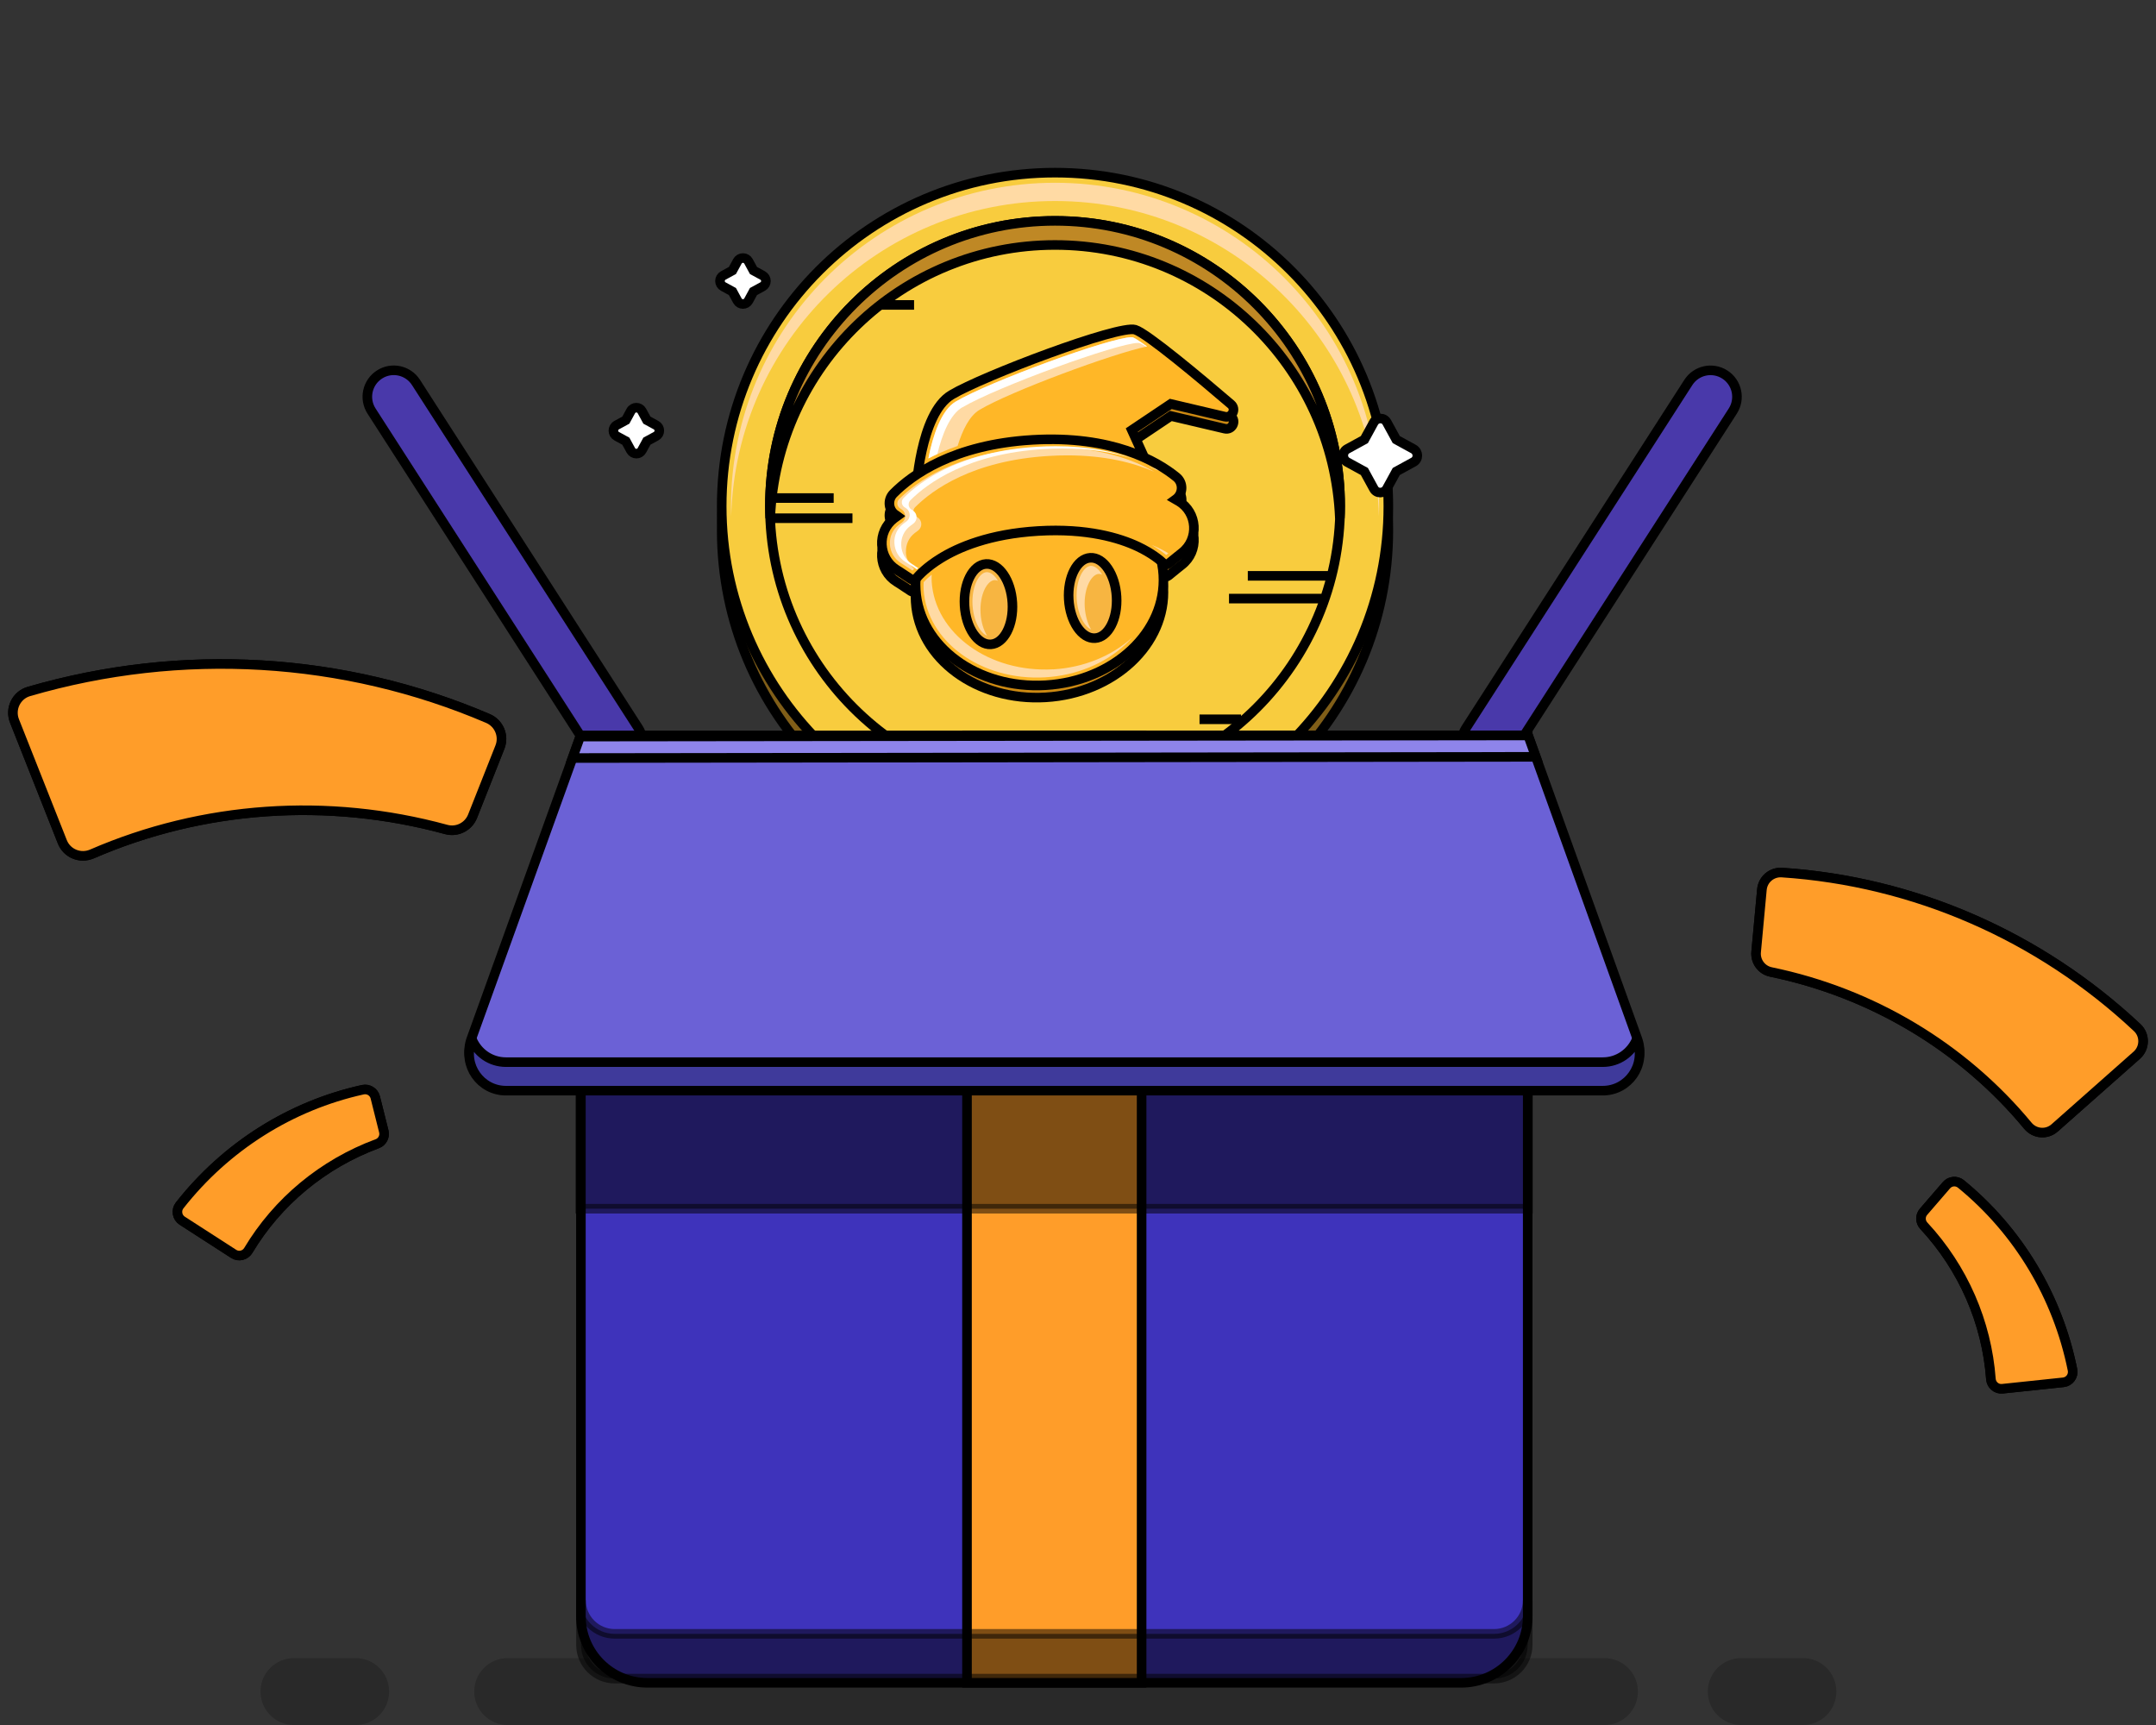 <svg width="225" height="180" viewBox="0 0 225 180" fill="none" xmlns="http://www.w3.org/2000/svg">
<rect x="0" y="0" width="225" height="180" fill="#333333" stroke="none"/>
<path opacity="0.2" d="M167.445 173.022H52.979C51.053 173.022 49.492 174.584 49.492 176.511C49.492 178.438 51.053 180 52.979 180H167.445C169.37 180 170.931 178.438 170.931 176.511C170.931 174.584 169.37 173.022 167.445 173.022Z" fill="black"/>
<path opacity="0.2" d="M37.12 173.022H30.674C28.748 173.022 27.187 174.584 27.187 176.511C27.187 178.438 28.748 180 30.674 180H37.12C39.046 180 40.607 178.438 40.607 176.511C40.607 174.584 39.046 173.022 37.12 173.022Z" fill="black"/>
<path opacity="0.2" d="M188.157 173.022H181.711C179.785 173.022 178.224 174.584 178.224 176.511C178.224 178.438 179.785 180 181.711 180H188.157C190.083 180 191.644 178.438 191.644 176.511C191.644 174.584 190.083 173.022 188.157 173.022Z" fill="black"/>
<path d="M110.103 90.135C129.314 90.135 144.888 74.553 144.888 55.333C144.888 36.112 129.314 20.53 110.103 20.53C90.891 20.53 75.317 36.112 75.317 55.333C75.317 74.553 90.891 90.135 110.103 90.135Z" fill="#805E18" stroke="black" stroke-miterlimit="10"/>
<path d="M110.103 87.619C129.314 87.619 144.888 72.038 144.888 52.817C144.888 33.596 129.314 18.015 110.103 18.015C90.891 18.015 75.317 33.596 75.317 52.817C75.317 72.038 90.891 87.619 110.103 87.619Z" fill="#F8CC3E" stroke="black" stroke-miterlimit="10"/>
<path d="M110.103 20.975C128.468 20.975 143.397 35.617 143.9 53.865C143.908 53.546 143.925 53.236 143.925 52.909C143.925 34.217 128.778 19.071 110.103 19.071C91.428 19.071 76.281 34.225 76.281 52.909C76.281 53.228 76.298 53.546 76.306 53.865C76.809 35.617 91.746 20.975 110.103 20.975Z" fill="#FFDAA4"/>
<path d="M110.103 82.587C126.537 82.587 139.859 69.258 139.859 52.816C139.859 36.375 126.537 23.046 110.103 23.046C93.669 23.046 80.346 36.375 80.346 52.816C80.346 69.258 93.669 82.587 110.103 82.587Z" fill="#F8CC3E" stroke="black" stroke-miterlimit="10"/>
<path d="M128.468 43.449C125.249 40.699 119.658 36.019 118.46 35.658C116.75 35.139 102.601 40.48 99.29 42.46C97.01 43.827 96.121 48.154 95.786 50.712C94.671 51.433 93.841 52.154 93.246 52.749C92.567 53.429 92.718 54.561 93.548 55.039L93.64 55.106C93.523 55.19 93.406 55.273 93.297 55.357C91.495 56.741 91.645 59.508 93.565 60.708L93.833 60.875C93.833 60.875 94.663 61.412 95.107 61.714C95.25 61.815 95.434 61.789 95.56 61.672C95.535 62.041 95.535 62.418 95.56 62.796C95.912 68.733 101.981 73.195 109.122 72.767C116.255 72.339 121.754 67.19 121.402 61.253C121.377 60.766 121.293 60.288 121.184 59.827C121.285 59.911 121.377 59.995 121.452 60.062C121.586 60.188 121.796 60.196 121.93 60.079C122.391 59.693 123.338 58.938 123.338 58.938C125.157 57.521 124.973 54.72 122.994 53.538C122.894 53.479 122.793 53.42 122.693 53.361L122.726 53.336L122.76 53.311C123.497 52.733 123.506 51.617 122.777 51.03C122.022 50.418 120.916 49.672 119.424 48.992L118.124 46.133L122.19 43.407L127.823 44.732C128.577 44.908 129.063 43.952 128.476 43.449H128.468Z" fill="#CC8912" stroke="black" stroke-miterlimit="10"/>
<path d="M110.103 25.562C126.112 25.562 139.172 38.216 139.826 54.074C139.842 53.655 139.859 53.236 139.859 52.816C139.859 36.371 126.54 23.046 110.103 23.046C93.665 23.046 80.346 36.371 80.346 52.816C80.346 53.236 80.363 53.655 80.38 54.074C81.042 38.216 94.093 25.562 110.103 25.562Z" fill="#BF8825" stroke="black" stroke-miterlimit="10"/>
<path d="M109.124 71.5C116.259 71.075 121.756 65.922 121.403 59.99C121.05 54.058 114.979 49.594 107.844 50.02C100.709 50.445 95.212 55.599 95.565 61.53C95.918 67.462 101.989 71.926 109.124 71.5Z" fill="#FFB727" stroke="black" stroke-miterlimit="10"/>
<path d="M103.405 67.237C104.782 67.155 105.787 65.211 105.649 62.895C105.511 60.578 104.283 58.767 102.906 58.849C101.528 58.931 100.524 60.876 100.662 63.192C100.8 65.508 102.028 67.32 103.405 67.237Z" fill="#F7B541" stroke="black" stroke-miterlimit="10"/>
<path d="M114.278 66.591C115.655 66.509 116.659 64.564 116.521 62.248C116.383 59.932 115.155 58.121 113.778 58.203C112.401 58.285 111.397 60.229 111.534 62.546C111.672 64.862 112.901 66.673 114.278 66.591Z" fill="#F7B541" stroke="black" stroke-miterlimit="10"/>
<path d="M95.593 51.408C95.593 51.408 95.979 43.181 99.29 41.202C102.601 39.223 116.75 33.881 118.46 34.401C119.667 34.761 125.258 39.441 128.468 42.191C129.055 42.694 128.568 43.651 127.814 43.474L122.181 42.149L118.116 44.875L119.734 48.439L95.593 51.408Z" fill="#FFB727"/>
<path d="M95.593 51.408C95.593 51.408 95.979 43.181 99.29 41.202C102.601 39.223 116.75 33.881 118.46 34.401C119.667 34.761 125.258 39.441 128.468 42.191C129.055 42.694 128.568 43.651 127.814 43.474L122.181 42.149L118.116 44.875L119.734 48.439L95.593 51.408Z" stroke="black" stroke-miterlimit="10"/>
<path d="M122.986 52.288C122.885 52.229 122.785 52.17 122.684 52.112L122.718 52.087L122.751 52.062C123.489 51.483 123.497 50.367 122.768 49.781C120.706 48.103 116.037 45.411 107.756 45.898C99.474 46.384 95.149 49.579 93.246 51.491C92.567 52.17 92.718 53.303 93.548 53.781L93.64 53.848C93.523 53.932 93.406 54.015 93.297 54.099C91.495 55.483 91.645 58.25 93.565 59.45L93.833 59.617C93.833 59.617 94.663 60.154 95.107 60.456C95.258 60.557 95.468 60.531 95.585 60.389C95.937 59.978 96.742 59.139 98.141 58.276C99.977 57.135 103.246 55.709 108.359 55.407C113.456 55.106 116.817 56.129 118.745 57.034C120.195 57.722 121.067 58.443 121.452 58.812C121.586 58.938 121.796 58.946 121.93 58.829C122.391 58.443 123.338 57.688 123.338 57.688C125.157 56.271 124.973 53.47 122.994 52.288H122.986Z" fill="#FFB727" stroke="black" stroke-miterlimit="10"/>
<path d="M109.902 69.841C103.246 70.21 97.555 66.117 97.228 60.658C97.211 60.423 97.228 60.197 97.228 59.962C96.859 60.272 96.583 60.541 96.39 60.75C96.39 60.993 96.373 61.245 96.39 61.497C96.717 66.956 102.408 71.057 109.063 70.679C112.316 70.486 115.308 69.254 117.488 67.216C117.731 66.981 117.965 66.746 118.183 66.503C116.021 68.465 113.087 69.656 109.902 69.849V69.841Z" fill="#FFDAA4"/>
<path d="M102.333 63.987C102.274 63.031 102.442 62.092 102.794 61.413C103.07 60.876 103.439 60.549 103.791 60.532C103.808 60.532 103.816 60.532 103.833 60.532C103.934 60.532 104.034 60.557 104.135 60.608C104.101 60.557 104.084 60.499 104.051 60.457C103.724 59.971 103.338 59.702 102.995 59.702C102.978 59.702 102.97 59.702 102.953 59.702C102.601 59.727 102.232 60.046 101.955 60.583C101.603 61.262 101.436 62.201 101.494 63.157C101.553 64.113 101.83 65.027 102.257 65.656C102.492 66 102.752 66.235 103.012 66.344C102.634 65.723 102.383 64.885 102.333 63.987Z" fill="#FFDAA4"/>
<path d="M113.204 63.342C113.146 62.386 113.313 61.446 113.665 60.767C113.942 60.23 114.311 59.903 114.663 59.886C114.679 59.886 114.688 59.886 114.705 59.886C114.805 59.886 114.914 59.912 115.023 59.962C114.679 59.392 114.252 59.048 113.866 59.048C113.85 59.048 113.841 59.048 113.824 59.048C113.472 59.073 113.104 59.392 112.827 59.928C112.475 60.608 112.307 61.547 112.366 62.503C112.467 64.138 113.162 65.371 113.866 65.681C113.523 65.103 113.263 64.289 113.204 63.342Z" fill="#FFDAA4"/>
<path d="M102.232 42.761C105.409 40.858 116.13 36.891 119.7 36.153C118.644 35.39 118.301 35.231 118.208 35.206C118.166 35.206 118.116 35.197 118.057 35.197C115.928 35.197 103.23 39.826 99.717 41.923C98.225 42.82 97.354 45.453 96.884 47.843C97.773 47.382 98.787 46.938 99.935 46.535C100.447 44.875 101.176 43.382 102.232 42.761Z" fill="#FFDAA4"/>
<path d="M94.546 57.623C94.512 56.826 94.847 56.088 95.476 55.61L95.803 55.367C96.021 55.207 96.155 54.947 96.147 54.679C96.147 54.411 96.004 54.151 95.778 54L95.627 53.899C95.4 53.765 95.342 53.555 95.325 53.446C95.3 53.253 95.367 53.06 95.501 52.926C97.295 51.132 101.486 48.054 109.466 47.576C110.128 47.534 110.765 47.517 111.377 47.517C115.342 47.517 118.309 48.289 120.463 49.228C118.292 47.97 114.813 46.679 109.7 46.679C109.089 46.679 108.451 46.696 107.789 46.737C99.801 47.215 95.61 50.293 93.825 52.088C93.691 52.23 93.624 52.415 93.649 52.608C93.665 52.717 93.724 52.926 93.95 53.06L94.101 53.161C94.328 53.312 94.462 53.572 94.47 53.84C94.47 54.117 94.344 54.369 94.126 54.528L93.8 54.771C93.171 55.249 92.827 55.987 92.869 56.784C92.911 57.597 93.322 58.31 94.009 58.746L94.277 58.914C94.277 58.914 94.789 59.241 95.225 59.535C95.275 59.484 95.342 59.417 95.4 59.358C94.889 58.922 94.571 58.319 94.537 57.631L94.546 57.623Z" fill="#FFDAA4"/>
<path d="M120.765 57.111C120.589 57.027 120.388 56.943 120.187 56.859C120.849 57.254 121.36 57.631 121.704 57.916C121.779 57.857 121.855 57.799 121.93 57.731C121.586 57.522 121.209 57.312 120.773 57.111H120.765Z" fill="#FFDAA4"/>
<path d="M100.43 42.511C103.942 40.414 116.649 35.785 118.77 35.785C118.829 35.785 118.879 35.785 118.921 35.793C118.979 35.81 119.164 35.894 119.591 36.171C119.625 36.171 119.667 36.154 119.7 36.145C118.644 35.382 118.301 35.223 118.208 35.198C118.166 35.198 118.116 35.19 118.057 35.19C115.928 35.19 103.23 39.819 99.717 41.915C98.225 42.812 97.354 45.446 96.884 47.836C97.178 47.676 97.496 47.525 97.823 47.374C98.326 45.303 99.139 43.265 100.422 42.502L100.43 42.511Z" fill="white"/>
<path d="M120.949 49.11C120.857 49.059 120.748 49.001 120.647 48.95C120.354 48.841 120.052 48.741 119.742 48.648C120.17 48.799 120.58 48.95 120.949 49.118V49.11Z" fill="white"/>
<path d="M95.459 59.031L95.191 58.863C94.504 58.435 94.084 57.714 94.051 56.901C94.017 56.104 94.353 55.366 94.981 54.888L95.308 54.645C95.526 54.485 95.66 54.225 95.652 53.957C95.652 53.689 95.509 53.429 95.283 53.278L95.132 53.177C94.906 53.043 94.847 52.833 94.83 52.724C94.805 52.531 94.872 52.339 95.006 52.204C96.8 50.41 100.991 47.332 108.971 46.854C109.633 46.812 110.27 46.795 110.882 46.795C113.858 46.795 116.263 47.24 118.191 47.852C116.154 47.114 113.522 46.56 110.17 46.56C109.558 46.56 108.921 46.577 108.259 46.619C100.27 47.097 96.079 50.175 94.294 51.97C94.16 52.112 94.093 52.297 94.118 52.489C94.135 52.599 94.193 52.808 94.42 52.942L94.571 53.043C94.797 53.194 94.931 53.454 94.939 53.722C94.939 53.999 94.814 54.251 94.596 54.41L94.269 54.653C93.64 55.131 93.296 55.869 93.338 56.666C93.38 57.479 93.791 58.192 94.478 58.628L94.747 58.796C94.747 58.796 95.258 59.123 95.694 59.416C95.736 59.374 95.786 59.324 95.828 59.282C95.61 59.14 95.451 59.039 95.451 59.039L95.459 59.031Z" fill="white"/>
<path d="M80.288 51.97H87.002" stroke="black" stroke-miterlimit="10"/>
<path d="M80.372 54.075H88.963" stroke="black" stroke-miterlimit="10"/>
<path d="M138.61 60.088H130.22" stroke="black" stroke-miterlimit="10"/>
<path d="M137.906 62.461H128.258" stroke="black" stroke-miterlimit="10"/>
<path d="M129.516 75.057H125.182" stroke="black" stroke-miterlimit="10"/>
<path d="M91.897 31.818H95.392" stroke="black" stroke-miterlimit="10"/>
<path d="M143.372 44.068L143.372 44.068L143.369 44.074L142.386 45.869L140.595 46.85C140.036 47.147 140.07 47.921 140.585 48.212L140.585 48.212L140.591 48.216L142.386 49.199L143.367 50.991C143.664 51.55 144.437 51.516 144.729 51L144.729 51L144.732 50.994L145.715 49.199L147.506 48.218C148.065 47.92 148.031 47.147 147.515 46.855L147.515 46.855L147.509 46.852L145.715 45.869L144.734 44.077C144.437 43.517 143.663 43.552 143.372 44.068Z" fill="white" stroke="black"/>
<path d="M76.436 28.225L75.481 28.745C75.023 28.993 75.023 29.653 75.481 29.901L76.436 30.421L76.956 31.377C77.204 31.835 77.864 31.835 78.112 31.377L78.632 30.421L79.587 29.901C80.045 29.653 80.045 28.993 79.587 28.745L78.632 28.225L78.112 27.269C77.864 26.811 77.204 26.811 76.956 27.269L76.436 28.225Z" fill="white" stroke="black"/>
<path d="M65.313 43.84L64.358 44.361C63.9 44.608 63.9 45.269 64.358 45.516L65.313 46.036L65.833 46.992C66.081 47.45 66.741 47.45 66.989 46.992L67.509 46.036L68.464 45.516C68.922 45.268 68.922 44.608 68.464 44.361L67.509 43.84L66.989 42.885C66.741 42.426 66.081 42.426 65.833 42.885L65.313 43.84Z" fill="white" stroke="black"/>
<path d="M43.412 39.906C42.588 38.625 40.881 38.255 39.601 39.08C38.32 39.905 37.95 41.612 38.774 42.893L61.986 78.968C62.81 80.249 64.516 80.62 65.797 79.795C67.078 78.97 67.448 77.263 66.623 75.981L43.412 39.906Z" fill="#4939AA" stroke="black" stroke-miterlimit="10"/>
<path d="M152.982 75.985C152.158 77.267 152.528 78.974 153.809 79.799C155.089 80.623 156.796 80.253 157.62 78.972L180.831 42.897C181.656 41.616 181.286 39.908 180.005 39.084C178.724 38.259 177.018 38.629 176.194 39.91L152.982 75.985Z" fill="#4939AA" stroke="black" stroke-miterlimit="10"/>
<path d="M60.623 76.742H159.432V168.654C159.432 172.486 156.322 175.597 152.491 175.597H67.564C63.733 175.597 60.623 172.486 60.623 168.654V76.742Z" fill="#3E33BB" stroke="black" stroke-miterlimit="10"/>
<path d="M119.139 76.742H100.916V175.597H119.139V76.742Z" fill="#FF9D29" stroke="black" stroke-miterlimit="10"/>
<path d="M167.261 113.549H52.803C50.138 113.549 48.285 110.907 49.19 108.4L60.556 76.86L159.474 76.742L170.873 108.4C171.778 110.907 169.918 113.549 167.261 113.549Z" fill="#6B61D6" stroke="black" stroke-miterlimit="10"/>
<path d="M160.278 78.973L159.473 76.742L60.548 76.86L59.743 79.099L160.278 78.973Z" fill="#8E84EA" stroke="black" stroke-miterlimit="10"/>
<path opacity="0.5" d="M159.465 113.389H60.548V126.127H159.465V113.389Z" fill="black" stroke="black" stroke-miterlimit="10"/>
<path d="M170.806 108.467C170.236 109.825 168.903 110.832 167.26 110.832H52.803C51.16 110.832 49.827 109.825 49.257 108.467L49.19 108.66C48.285 111.167 50.146 113.809 52.803 113.809H167.26C169.926 113.809 171.778 111.167 170.873 108.66L170.806 108.467Z" fill="#3F3A9B" stroke="black" stroke-miterlimit="10"/>
<path opacity="0.5" d="M155.919 170.489H64.144C62.208 170.489 60.632 168.913 60.632 166.976V171.647C60.632 173.592 62.208 175.16 64.144 175.16H155.919C157.856 175.16 159.432 173.584 159.432 171.647V166.976C159.432 168.921 157.856 170.489 155.919 170.489Z" fill="black" stroke="black" stroke-miterlimit="10"/>
<path d="M46.566 86.554C34.195 83.174 21.152 84.097 9.593 89.111C8.386 89.631 6.995 89.069 6.509 87.853C4.84 83.644 3.181 79.442 1.513 75.232C1.01 73.966 1.706 72.532 3.013 72.155C18.939 67.517 35.879 68.532 50.925 74.972C52.082 75.467 52.635 76.792 52.174 77.958C51.219 80.365 50.271 82.772 49.316 85.178C48.88 86.269 47.698 86.864 46.566 86.554Z" fill="#F9AE40" stroke="black" stroke-miterlimit="10"/>
<path d="M46.566 86.554C34.195 83.174 21.152 84.097 9.593 89.111C8.386 89.631 6.995 89.069 6.509 87.853C4.84 83.644 3.181 79.442 1.513 75.232C1.01 73.966 1.706 72.532 3.013 72.155C18.939 67.517 35.879 68.532 50.925 74.972C52.082 75.467 52.635 76.792 52.174 77.958C51.219 80.365 50.271 82.772 49.316 85.178C48.88 86.269 47.698 86.864 46.566 86.554Z" fill="#FF9D29" stroke="black" stroke-miterlimit="10"/>
<path d="M184.813 101.423C195.399 103.611 204.846 109.28 211.627 117.465C212.331 118.32 213.597 118.429 214.427 117.691C217.285 115.167 220.143 112.643 222.993 110.11C223.856 109.347 223.873 108.006 223.035 107.226C212.834 97.657 199.724 91.955 185.953 91.049C184.896 90.982 183.974 91.762 183.874 92.818C183.673 94.99 183.471 97.162 183.27 99.334C183.178 100.324 183.84 101.221 184.813 101.423Z" fill="#F9AE40" stroke="black" stroke-miterlimit="10"/>
<path d="M184.813 101.423C195.399 103.611 204.846 109.28 211.627 117.465C212.331 118.32 213.597 118.429 214.427 117.691C217.285 115.167 220.143 112.643 222.993 110.11C223.856 109.347 223.873 108.006 223.035 107.226C212.834 97.657 199.724 91.955 185.953 91.049C184.896 90.982 183.974 91.762 183.874 92.818C183.673 94.99 183.471 97.162 183.27 99.334C183.178 100.324 183.84 101.221 184.813 101.423Z" fill="#FF9D29" stroke="black" stroke-miterlimit="10"/>
<path d="M39.375 119.343C33.709 121.448 28.964 125.381 25.913 130.48C25.595 131.009 24.907 131.176 24.388 130.841C22.594 129.684 20.8 128.535 19.015 127.377C18.478 127.034 18.352 126.287 18.746 125.784C23.575 119.629 30.339 115.368 37.866 113.708C38.444 113.582 39.023 113.934 39.165 114.513C39.459 115.696 39.76 116.878 40.054 118.06C40.188 118.597 39.894 119.151 39.383 119.343H39.375Z" fill="#F9AE40" stroke="black" stroke-miterlimit="10"/>
<path d="M39.375 119.343C33.709 121.448 28.964 125.381 25.913 130.48C25.595 131.009 24.907 131.176 24.388 130.841C22.594 129.684 20.8 128.535 19.015 127.377C18.478 127.034 18.352 126.287 18.746 125.784C23.575 119.629 30.339 115.368 37.866 113.708C38.444 113.582 39.023 113.934 39.165 114.513C39.459 115.696 39.76 116.878 40.054 118.06C40.188 118.597 39.894 119.151 39.383 119.343H39.375Z" fill="#FF9D29" stroke="black" stroke-miterlimit="10"/>
<path d="M200.763 127.897C204.879 132.325 207.335 137.977 207.771 143.897C207.813 144.518 208.358 144.979 208.97 144.912C211.09 144.686 213.211 144.468 215.332 144.241C215.969 144.174 216.413 143.57 216.287 142.941C214.745 135.276 210.621 128.425 204.644 123.544C204.183 123.167 203.513 123.226 203.127 123.679C202.331 124.601 201.535 125.523 200.738 126.446C200.378 126.865 200.386 127.486 200.763 127.897Z" fill="#F9AE40" stroke="black" stroke-miterlimit="10"/>
<path d="M200.763 127.897C204.879 132.325 207.335 137.977 207.771 143.897C207.813 144.518 208.358 144.979 208.97 144.912C211.09 144.686 213.211 144.468 215.332 144.241C215.969 144.174 216.413 143.57 216.287 142.941C214.745 135.276 210.621 128.425 204.644 123.544C204.183 123.167 203.513 123.226 203.127 123.679C202.331 124.601 201.535 125.523 200.738 126.446C200.378 126.865 200.386 127.486 200.763 127.897Z" fill="#FF9D29" stroke="black" stroke-miterlimit="10"/>
</svg>
